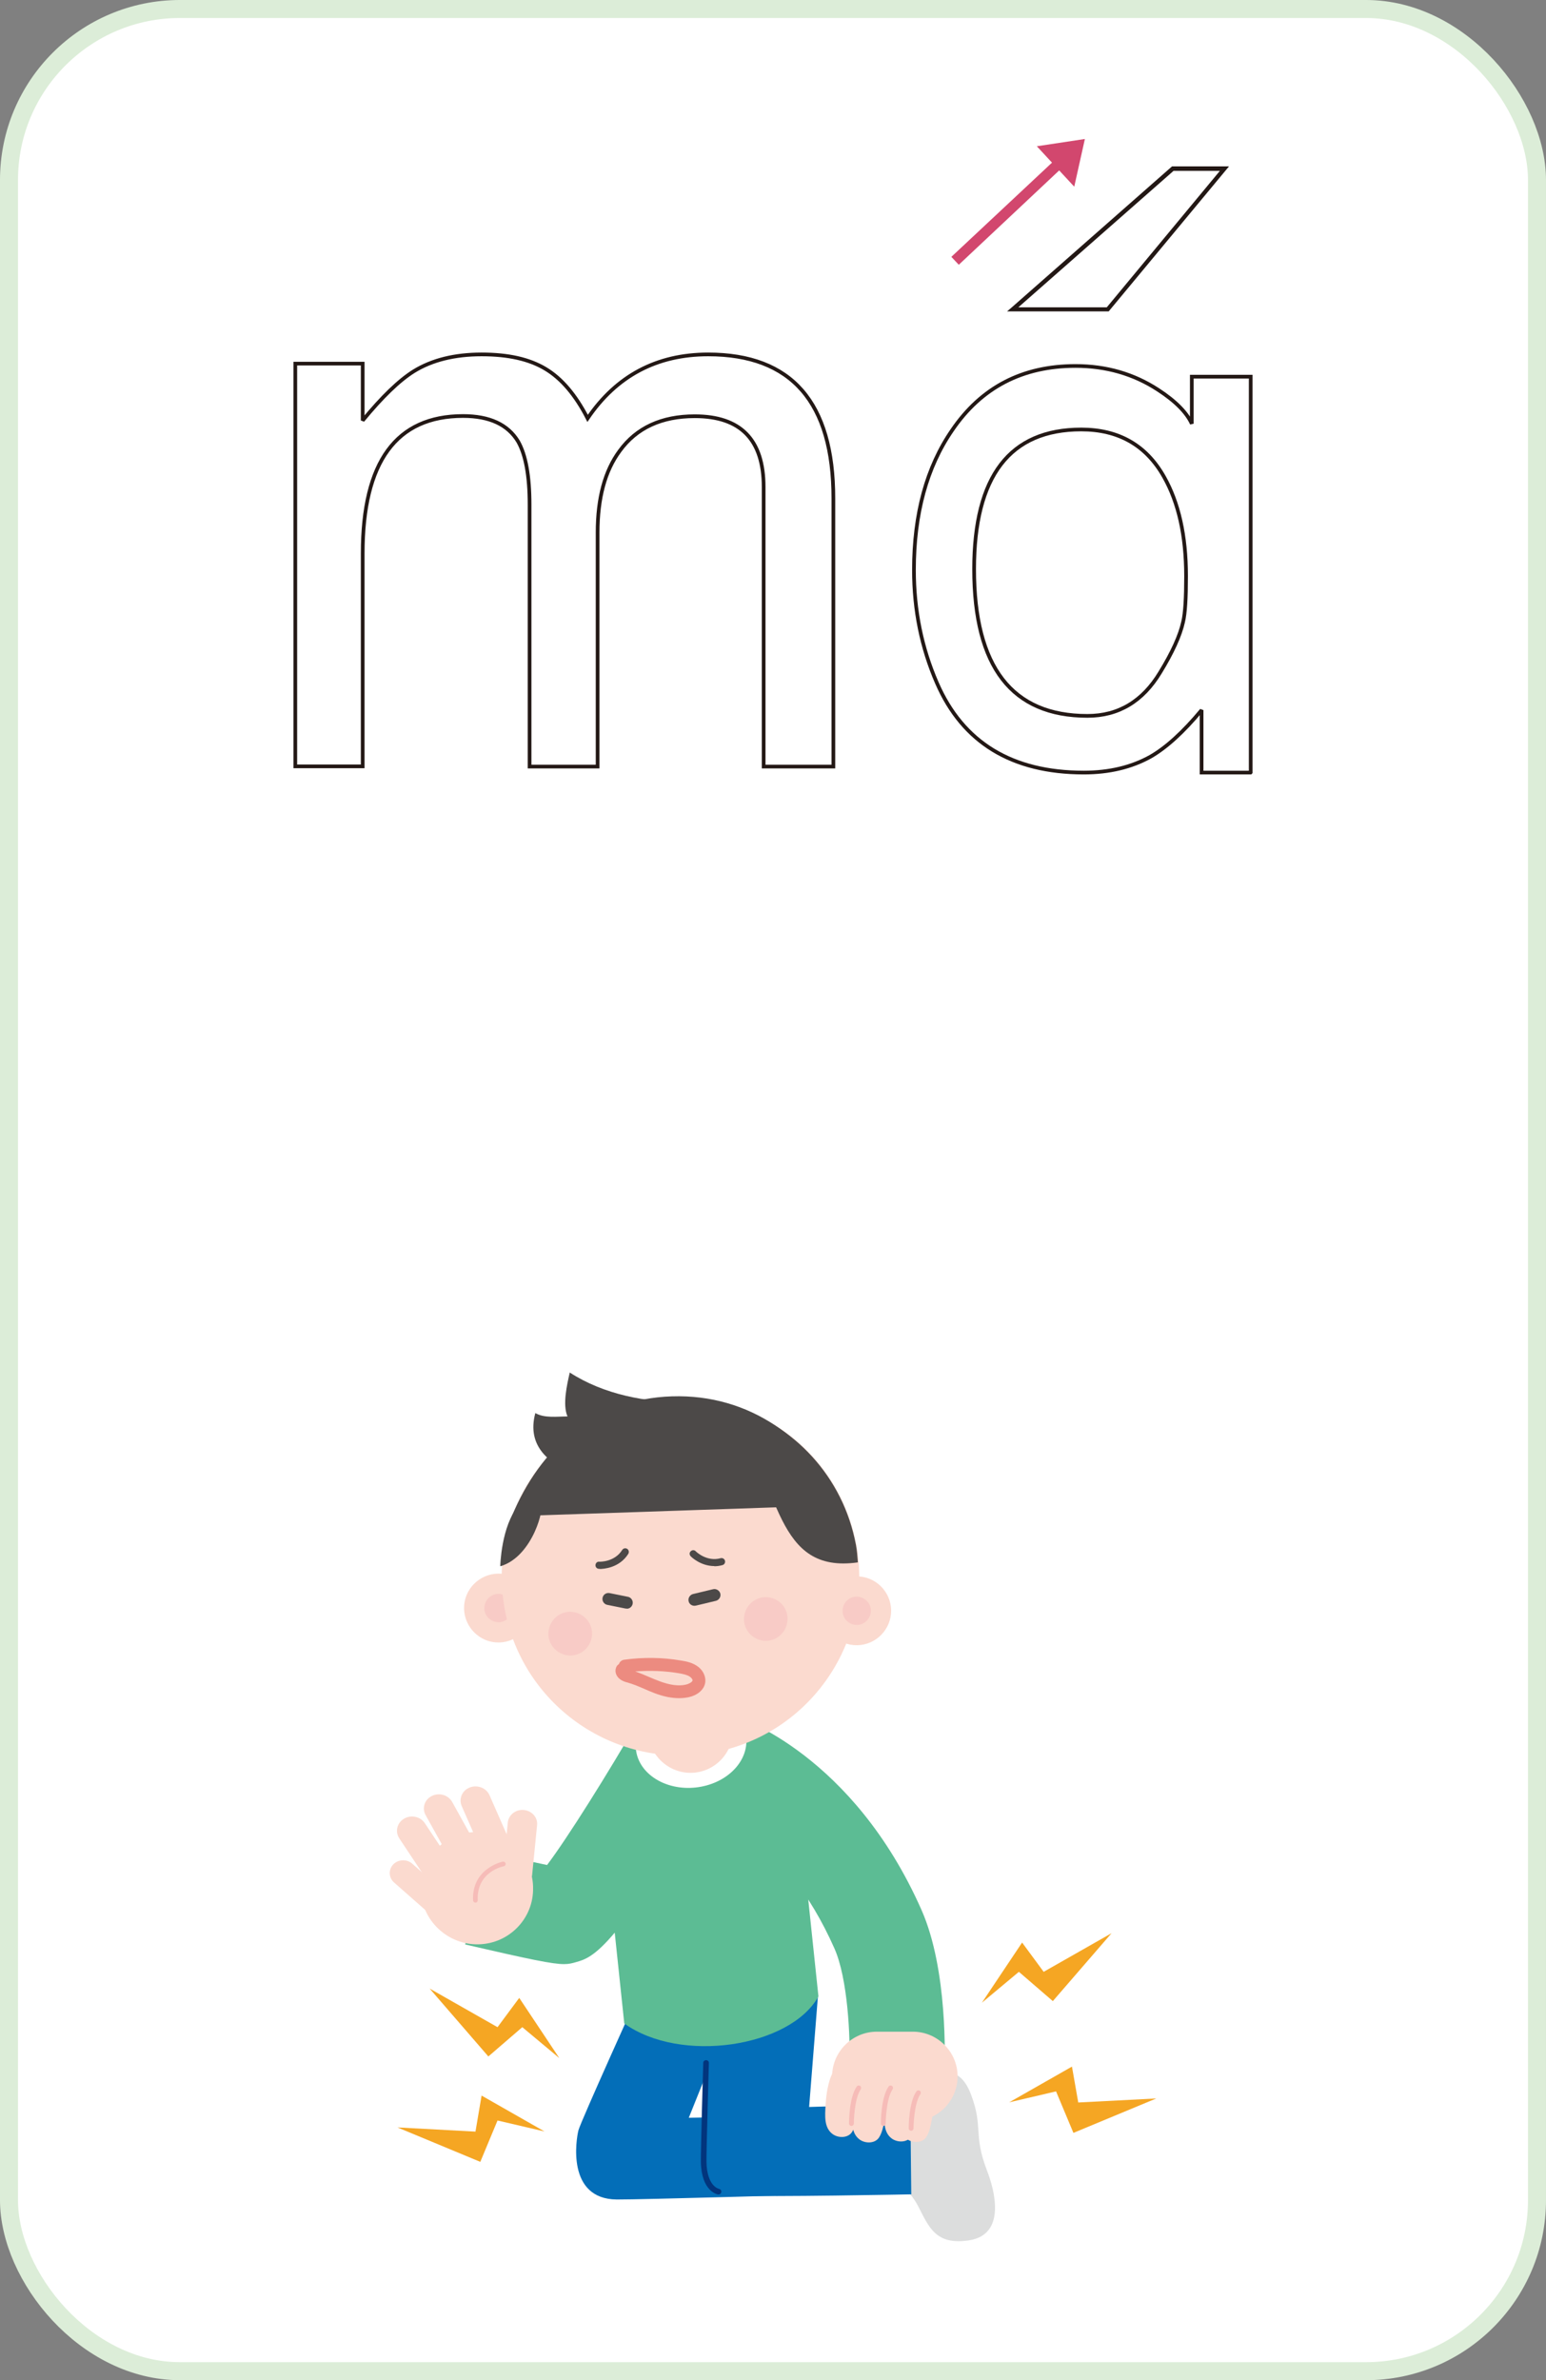 <svg width="178" height="274" viewBox="0 0 178 274" fill="none" xmlns="http://www.w3.org/2000/svg">
<rect x="0" y="0" width="178" height="274" fill="#808080" stroke="none"/>
<rect x="1.036" y="1.036" width="175.927" height="271.927" rx="19.689" fill="white" stroke="#DCEDD8" stroke-width="2.073"/>
<path d="M95.951 88.246H87.923V56.065C87.923 50.623 85.279 47.915 79.992 47.915C76.174 47.915 73.286 49.244 71.352 51.904C69.639 54.218 68.806 57.345 68.806 61.309V88.246H60.974V58.084C60.974 54.784 60.533 52.371 59.652 50.82C58.477 48.875 56.372 47.89 53.312 47.89C45.627 47.89 41.759 53.159 41.759 63.722V88.221H34V41.858H41.759V48.407C43.987 45.699 45.945 43.803 47.634 42.744C49.739 41.439 52.358 40.799 55.442 40.799C58.526 40.799 60.925 41.34 62.785 42.449C64.645 43.556 66.261 45.452 67.656 48.161C70.985 43.261 75.611 40.799 81.534 40.799C91.129 40.799 95.951 46.314 95.951 57.37V88.221V88.246Z" stroke="#231815" stroke-width="0.426" stroke-miterlimit="2.88"/>
<path d="M143.976 88.936H138.346V81.746C136.241 84.282 134.258 86.079 132.447 87.114C130.269 88.32 127.723 88.936 124.786 88.936C116.512 88.936 110.858 85.489 107.872 78.619C106.11 74.581 105.229 70.247 105.229 65.618C105.229 59.143 106.697 53.775 109.634 49.515C112.988 44.591 117.712 42.129 123.831 42.129C127.356 42.129 130.538 43.04 133.353 44.886C135.36 46.191 136.633 47.496 137.22 48.777V43.36H144V88.911L143.976 88.936ZM136.559 66.308C136.559 61.654 135.702 57.862 134.014 54.883C131.957 51.239 128.775 49.441 124.492 49.441C116.268 49.441 112.156 54.809 112.156 65.52C112.156 76.772 116.512 82.411 125.202 82.411C128.775 82.411 131.566 80.737 133.573 77.412C134.993 75.098 135.874 73.153 136.216 71.602C136.461 70.592 136.559 68.844 136.559 66.332V66.308Z" stroke="#231815" stroke-width="0.426" stroke-miterlimit="2.88"/>
<path d="M110.392 30.479L109.535 29.568L122.19 17.724L123.022 18.611L110.392 30.479Z" fill="#D2476E"/>
<path d="M123.685 21.491L124.909 16L119.377 16.837L123.685 21.491Z" fill="#D2476E"/>
<path d="M127.649 35.847H115.949L116.439 35.429L134.943 19.153H141.503L127.649 35.847ZM117.271 35.379H127.429L140.451 19.67H135.115L117.246 35.379H117.271Z" fill="#231815"/>
<path d="M108.754 238.454L97.789 237.973C97.937 234.509 97.604 227.731 96.067 224.286C90.288 211.247 81.583 208.098 81.213 207.987L84.584 197.541C85.139 197.708 98.197 202.023 106.087 219.841C109.161 226.767 108.791 237.287 108.735 238.473L108.754 238.454Z" fill="#5CBC94"/>
<path d="M57.449 189.078C55.264 189.115 53.467 187.337 53.43 185.171C53.393 182.985 55.171 181.188 57.338 181.151C59.524 181.114 61.32 182.874 61.357 185.059C61.376 187.245 59.616 189.041 57.449 189.078Z" fill="#FBDACF"/>
<path d="M57.412 186.745C56.505 186.745 55.764 186.022 55.764 185.133C55.764 184.226 56.486 183.485 57.375 183.485C58.264 183.485 59.023 184.207 59.023 185.096C59.023 185.985 58.301 186.745 57.412 186.745Z" fill="#F8CBC6"/>
<path d="M84.49 230.306H83.101C81.138 230.306 79.545 231.899 79.545 233.862C79.545 235.825 81.138 237.418 83.101 237.418H84.49C86.435 237.418 88.046 235.825 88.046 233.862C88.046 231.899 86.453 230.306 84.49 230.306Z" fill="#EBEBEC"/>
<path d="M64.933 226.102C63.636 226.102 61.173 225.602 53.56 223.842L56.042 213.156C58.395 213.693 61.099 214.304 62.988 214.693C65.377 211.526 69.989 204.155 73.619 197.876L83.12 203.358C70.859 224.602 68.322 225.306 66.303 225.88C65.859 226.009 65.507 226.102 64.933 226.102Z" fill="#5CBC94"/>
<path d="M73.674 229.177C73.674 229.177 66.858 244.234 66.599 245.234C66.34 246.234 65.191 253.143 71.007 253.198C73.656 253.217 94.14 252.624 94.14 252.624L90.658 243.567L79.304 243.79L83.675 232.899C83.675 232.899 87.917 228.676 86.102 225.861C84.287 223.065 75.471 224.676 73.674 229.177Z" fill="#036EB8"/>
<path d="M100.233 241.603C100.233 241.603 99.529 241.825 103.419 240.158C107.808 238.269 110.383 237.324 111.809 241.14C113.235 244.955 112.031 245.659 113.624 249.826C114.513 252.104 115.902 257.235 111.568 257.901C107.697 258.494 106.938 256.327 105.716 253.975C104.512 251.604 101.326 249.345 101.326 249.345L100.233 241.621V241.603Z" fill="#DCDDDD"/>
<path d="M81.972 227.88C81.972 227.88 81.269 243.252 80.935 244.234C80.602 245.216 79.435 252.291 85.251 252.735C87.881 252.939 104.92 252.606 104.92 252.606L104.809 242.178L93.159 242.549L94.178 229.732C94.178 229.732 84.047 223.509 81.935 227.88" fill="#036EB8"/>
<path d="M71.876 232.936L69.653 211.785C68.894 204.154 73.302 197.19 79.451 196.338C85.6 195.486 91.249 201.024 92.008 208.673L94.231 229.824C90.971 235.677 78.358 237.603 71.876 232.936Z" fill="#5CBC94"/>
<path d="M85.825 199.487C86.473 202.246 84.213 205.006 80.75 205.673C77.286 206.34 73.953 204.636 73.304 201.895C72.656 199.135 74.916 196.375 78.379 195.709C81.842 195.042 85.176 196.746 85.825 199.487Z" fill="white"/>
<path d="M98.547 177.669C96.417 166.501 85.656 159.185 74.488 161.296C63.32 163.426 56.004 174.187 58.134 185.355C60.264 196.523 71.025 203.839 82.193 201.728C93.361 199.598 100.677 188.837 98.566 177.669" fill="#FBDACF"/>
<path d="M98.695 189.394C96.51 189.431 94.713 187.653 94.676 185.486C94.639 183.301 96.417 181.504 98.584 181.467C100.77 181.43 102.566 183.19 102.603 185.375C102.622 187.561 100.862 189.357 98.695 189.394Z" fill="#FBDACF"/>
<path d="M98.658 187.059C97.751 187.059 97.01 186.337 97.01 185.448C97.01 184.54 97.732 183.8 98.621 183.8C99.51 183.8 100.269 184.522 100.269 185.411C100.269 186.3 99.547 187.059 98.658 187.059Z" fill="#F8CBC6"/>
<path d="M88.212 188.893C86.823 188.893 85.675 187.801 85.656 186.412C85.656 185.023 86.749 183.874 88.138 183.856C89.527 183.856 90.675 184.948 90.675 186.338C90.675 187.727 89.583 188.875 88.194 188.893" fill="#F8CBC6"/>
<path d="M65.691 190.579C64.302 190.579 63.153 189.486 63.135 188.097C63.135 186.708 64.228 185.56 65.617 185.542C67.006 185.542 68.154 186.634 68.172 188.023C68.172 189.412 67.08 190.561 65.691 190.579Z" fill="#F8CBC6"/>
<path d="M77.36 160.743C68.47 161.02 62.191 166.688 58.932 174.541C65.673 174.337 89.38 173.504 97.103 173.263C93.362 165.632 86.269 160.465 77.379 160.743" fill="#4C4948"/>
<path d="M98.77 179.856C98.715 179.189 98.678 178.523 98.548 177.837C97.067 169.966 91.381 164.002 84.287 161.835C89.788 171.522 89.306 181.19 98.77 179.856Z" fill="#4C4948"/>
<path d="M69.025 180.595H68.951C68.728 180.595 68.543 180.392 68.562 180.17C68.562 179.947 68.766 179.744 68.988 179.781C69.062 179.781 70.747 179.836 71.636 178.429C71.748 178.243 72.007 178.169 72.21 178.299C72.396 178.41 72.451 178.669 72.34 178.873C71.303 180.521 69.451 180.614 69.043 180.614L69.025 180.595Z" fill="#4C4948"/>
<path d="M82.25 180.282C80.657 180.282 79.564 179.208 79.527 179.152C79.361 178.986 79.361 178.726 79.527 178.578C79.694 178.411 79.953 178.411 80.102 178.578C80.157 178.634 81.379 179.819 82.972 179.375C83.195 179.319 83.417 179.449 83.472 179.671C83.528 179.893 83.398 180.115 83.176 180.171C82.843 180.264 82.528 180.301 82.231 180.301L82.25 180.282Z" fill="#4C4948"/>
<path d="M105.104 244.178H100.955C98.122 244.178 95.807 241.863 95.807 239.029C95.807 236.196 98.122 233.881 100.955 233.881H105.104C107.938 233.881 110.253 236.196 110.253 239.029C110.253 241.863 107.938 244.178 105.104 244.178Z" fill="#FBDACF"/>
<path d="M113.051 230.546L117.681 223.619L120.163 226.99L127.979 222.545L121.219 230.361L117.311 226.99L113.051 230.546Z" fill="#F5A623"/>
<path d="M116.199 242.012L123.422 237.9L124.145 242.031L133.127 241.568L123.589 245.531L121.589 240.753L116.199 242.012Z" fill="#F5A623"/>
<path d="M64.395 236.918L59.783 229.991L57.283 233.362L49.467 228.917L56.227 236.733L60.135 233.362L64.395 236.918Z" fill="#F5A623"/>
<path d="M62.69 245.366L55.448 241.236L54.744 245.384L45.762 244.903L55.3 248.866L57.282 244.106L62.69 245.366Z" fill="#F5A623"/>
<path d="M79.509 204.082C76.823 204.082 74.619 201.896 74.619 199.211V198.377C74.619 195.692 76.823 193.488 79.509 193.488C82.194 193.488 84.38 195.692 84.38 198.377V199.211C84.38 201.896 82.176 204.082 79.509 204.082Z" fill="#FBDACF"/>
<path d="M79.952 184.853C79.638 184.853 79.36 184.65 79.286 184.335C79.193 183.964 79.434 183.594 79.786 183.501L82.101 182.946C82.453 182.853 82.842 183.094 82.934 183.446C83.027 183.816 82.786 184.187 82.434 184.279L80.119 184.835C80.119 184.835 80.008 184.853 79.952 184.853Z" fill="#4C4948"/>
<path d="M72.155 185.171C72.155 185.171 72.062 185.171 72.025 185.171L69.914 184.745C69.543 184.671 69.303 184.301 69.377 183.93C69.451 183.56 69.803 183.319 70.192 183.393L72.303 183.819C72.673 183.893 72.914 184.264 72.84 184.634C72.766 184.968 72.488 185.19 72.173 185.19L72.155 185.171Z" fill="#4C4948"/>
<path d="M55.097 223.825C58.653 223.751 61.468 220.806 61.375 217.287V217.158C61.264 213.639 58.282 210.824 54.726 210.898C51.17 210.972 48.355 213.917 48.447 217.436V217.565C48.559 221.084 51.541 223.899 55.097 223.825Z" fill="#FBDACF"/>
<path d="M53.153 207.895L55.691 213.673C56.061 214.507 57.08 214.896 57.95 214.562C58.839 214.229 59.247 213.266 58.895 212.432L56.358 206.654C55.987 205.82 54.968 205.431 54.098 205.765C53.209 206.098 52.801 207.061 53.153 207.895Z" fill="#FBDACF"/>
<path d="M49.004 208.95L52.078 214.488C52.523 215.284 53.56 215.599 54.412 215.173C55.264 214.747 55.579 213.766 55.134 212.969L52.06 207.431C51.615 206.635 50.56 206.32 49.726 206.746C48.874 207.154 48.559 208.154 49.004 208.95Z" fill="#FBDACF"/>
<path d="M45.967 211.619L49.486 216.916C49.986 217.675 51.06 217.916 51.875 217.434C52.69 216.953 52.931 215.953 52.431 215.175L48.912 209.878C48.412 209.118 47.338 208.878 46.523 209.359C45.708 209.841 45.467 210.841 45.967 211.619Z" fill="#FBDACF"/>
<path d="M45.356 216.694L49.69 220.509C50.319 221.065 51.301 221.028 51.875 220.435C52.449 219.843 52.412 218.898 51.801 218.361L47.467 214.546C46.856 213.99 45.856 214.027 45.282 214.62C44.707 215.212 44.744 216.139 45.356 216.694Z" fill="#FBDACF"/>
<path d="M59.412 217.305C60.338 217.398 61.171 216.749 61.264 215.879L61.838 210.1C61.931 209.23 61.245 208.452 60.319 208.359C59.393 208.267 58.56 208.915 58.467 209.786L57.893 215.564C57.8 216.435 58.486 217.212 59.412 217.305Z" fill="#FBDACF"/>
<path d="M78.156 195.488C77.323 195.488 76.415 195.303 75.415 194.932C74.989 194.766 74.582 194.599 74.174 194.414C73.526 194.136 72.915 193.877 72.266 193.691C71.97 193.617 71.692 193.525 71.433 193.34C70.951 193.006 70.748 192.451 70.933 191.969C70.989 191.784 71.118 191.654 71.266 191.561C71.34 191.302 71.581 191.098 71.878 191.061C74.044 190.765 76.249 190.784 78.397 191.154C79.027 191.247 79.675 191.395 80.231 191.765C80.99 192.265 81.36 193.117 81.157 193.877C80.953 194.599 80.249 195.173 79.286 195.377C78.934 195.451 78.564 195.488 78.193 195.488H78.156ZM73.137 192.413C73.73 192.617 74.248 192.839 74.767 193.062C75.156 193.228 75.545 193.395 75.952 193.543C77.156 193.988 78.138 194.117 78.953 193.932C79.397 193.821 79.693 193.617 79.731 193.469C79.767 193.358 79.638 193.154 79.416 193.006C79.101 192.802 78.693 192.71 78.156 192.617C76.489 192.339 74.804 192.284 73.137 192.413Z" fill="#EC8B80"/>
<path d="M96.549 237.772C96.141 237.939 95.734 238.846 95.585 239.272C95.252 240.254 95.104 241.365 95.048 242.402C94.993 243.514 94.845 244.94 95.882 245.681C96.567 246.162 97.66 246.125 98.104 245.421C98.771 244.366 98.697 242.791 99.123 241.625" fill="#FBDACF"/>
<path d="M99.658 238.4C99.251 238.567 98.843 239.475 98.695 239.901C98.362 240.882 98.213 241.993 98.158 243.031C98.102 244.142 97.954 245.568 98.991 246.309C99.677 246.79 100.769 246.753 101.214 246.05C101.88 244.994 101.806 243.42 102.232 242.253" fill="#FBDACF"/>
<path d="M103.363 238.288C102.956 238.455 102.548 239.363 102.4 239.789C102.067 240.77 101.918 241.881 101.863 242.919C101.807 244.03 101.659 245.456 102.696 246.197C103.382 246.678 104.474 246.641 104.919 245.938C105.586 244.882 105.511 243.308 105.937 242.141" fill="#FBDACF"/>
<path d="M105.103 238.344C104.696 238.511 104.288 239.418 104.14 239.844C103.807 240.826 103.659 241.937 103.603 242.974C103.547 244.086 103.399 245.512 104.437 246.253C105.122 246.734 106.215 246.697 106.659 245.993C107.326 244.938 107.252 243.363 107.678 242.197" fill="#FBDACF"/>
<path d="M57.598 180.299C57.598 180.299 57.69 175.65 59.728 173.279C59.728 173.279 61.598 172.872 62.209 173.075C62.821 173.279 61.395 179.187 57.616 180.299" fill="#4C4948"/>
<path d="M79.064 161.445C74.397 161.445 69.562 160.556 65.599 158C65.284 159.389 64.747 161.704 65.34 163.056C64.173 163.056 62.673 163.278 61.636 162.667C60.598 166.501 63.265 168.613 66.488 169.761" fill="#4C4948"/>
<path d="M82.748 252.624C82.748 252.624 82.711 252.624 82.693 252.624C82.618 252.624 80.766 252.29 80.692 248.883C80.674 247.605 80.952 237.9 80.97 237.474C80.97 237.288 81.118 237.159 81.303 237.159C81.489 237.159 81.637 237.307 81.618 237.492C81.618 237.585 81.322 247.605 81.341 248.864C81.396 251.679 82.73 251.957 82.785 251.976C82.97 252.013 83.082 252.179 83.044 252.346C83.026 252.513 82.878 252.624 82.73 252.624H82.748Z" fill="#02357D"/>
<path d="M54.745 219.027C54.596 219.027 54.485 218.916 54.467 218.768C54.3 215.064 57.856 214.305 57.893 214.305C58.023 214.268 58.189 214.379 58.208 214.527C58.245 214.675 58.134 214.823 57.986 214.842C57.856 214.86 54.856 215.508 55.004 218.75C55.004 218.898 54.893 219.027 54.745 219.027Z" fill="#F6BCB8"/>
<path d="M98.03 244.733C97.882 244.733 97.752 244.604 97.752 244.455C97.752 244.326 97.752 241.455 98.641 240.196C98.715 240.066 98.9 240.047 99.03 240.121C99.159 240.214 99.178 240.381 99.104 240.51C98.326 241.64 98.308 244.418 98.308 244.455C98.308 244.604 98.178 244.733 98.03 244.733Z" fill="#F6BCB8"/>
<path d="M101.698 244.733C101.55 244.733 101.42 244.604 101.42 244.455C101.42 244.326 101.42 241.455 102.309 240.196C102.383 240.066 102.568 240.047 102.698 240.121C102.828 240.214 102.846 240.381 102.772 240.51C101.994 241.64 101.976 244.418 101.976 244.455C101.976 244.604 101.846 244.733 101.698 244.733Z" fill="#F6BCB8"/>
<path d="M104.901 245.289C104.753 245.289 104.623 245.16 104.623 245.012C104.623 244.882 104.623 242.011 105.512 240.752C105.605 240.622 105.771 240.604 105.901 240.678C106.031 240.77 106.049 240.937 105.975 241.067C105.197 242.196 105.179 244.974 105.179 245.012C105.179 245.16 105.049 245.289 104.901 245.289Z" fill="#F6BCB8"/>
</svg>
